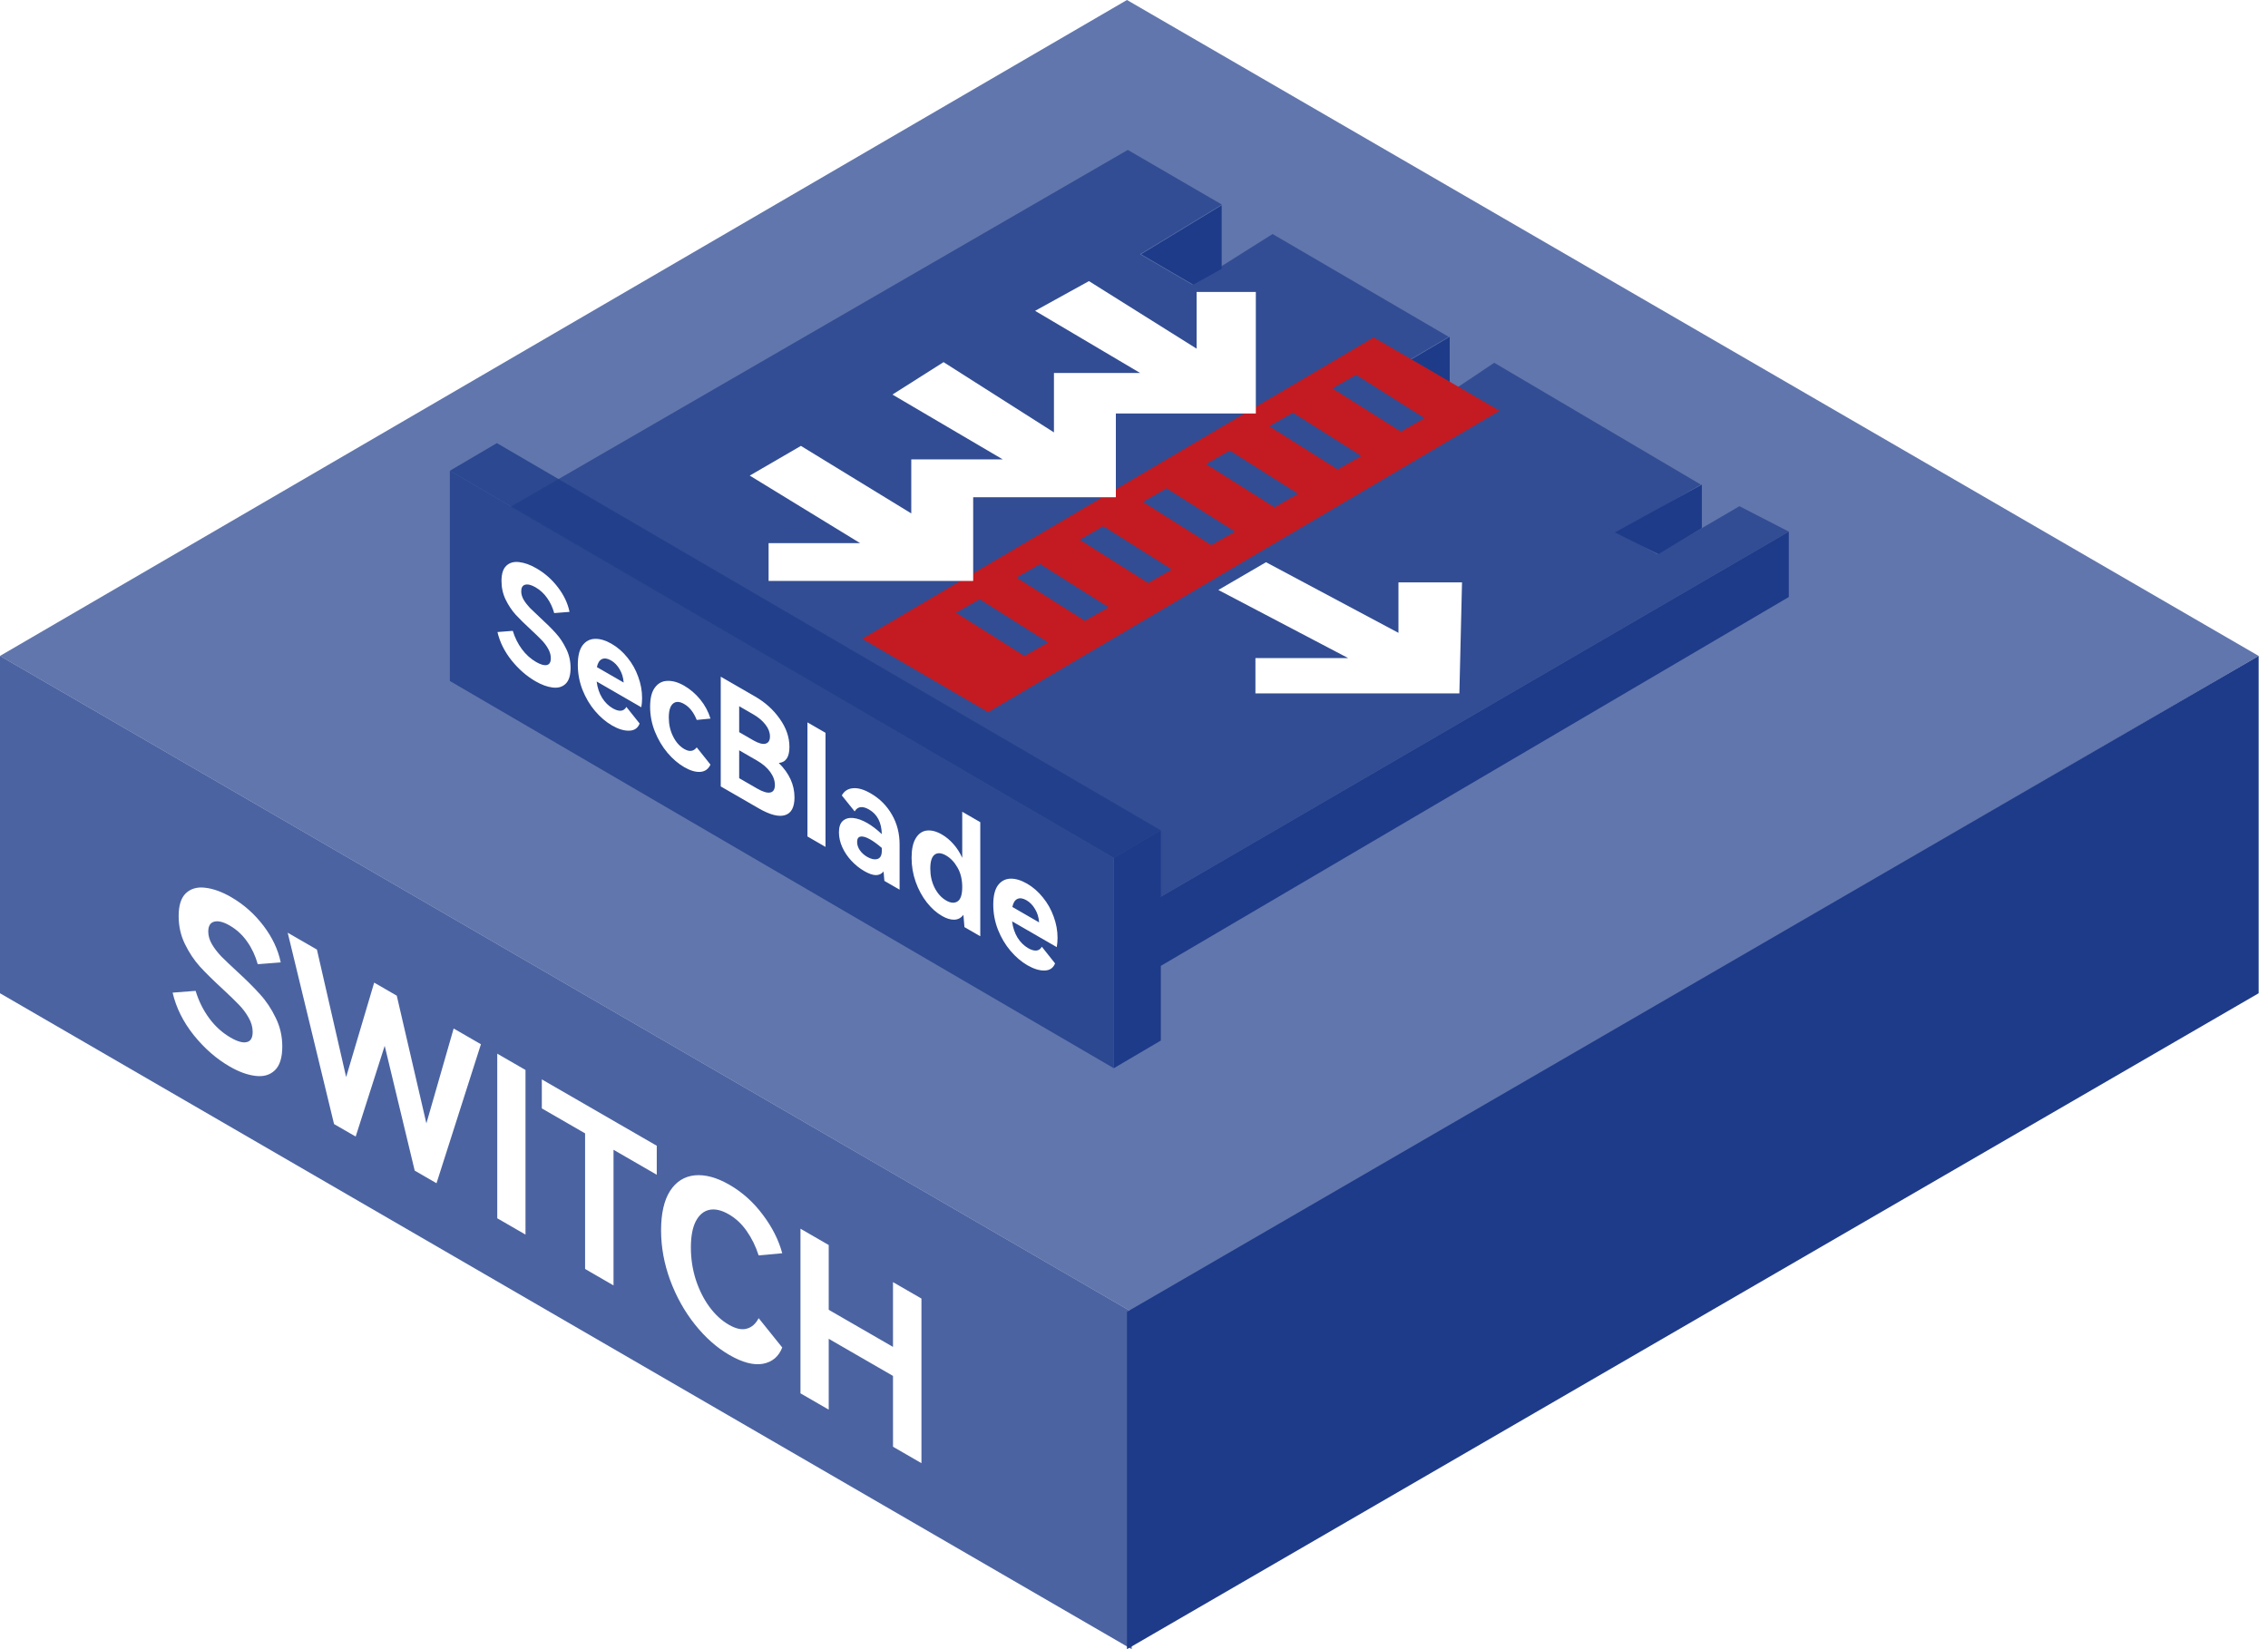 <svg width="121" height="88" viewBox="0 0 121 88" fill="none" xmlns="http://www.w3.org/2000/svg">
<path fill-rule="evenodd" clip-rule="evenodd" d="M0 35L60.376 70V88L0 53V35Z" fill="#1E3D89" fill-opacity="0.8"/>
<g filter="url(#filter0_b_54_1615)">
<path fill-rule="evenodd" clip-rule="evenodd" d="M60.125 0L120.501 35L60.376 70L0 35L60.125 0Z" fill="#1E3C89" fill-opacity="0.7"/>
</g>
<path fill-rule="evenodd" clip-rule="evenodd" d="M120.501 35L60.125 70V88L120.501 53V35Z" fill="#1E3B89"/>
<path fill-rule="evenodd" clip-rule="evenodd" d="M60.169 8L65.186 10.915L60.821 13.566L63.605 15.19L67.894 12.488L77.288 17.973L73.346 20.292L75.897 21.916L79.72 19.358L90.74 25.858L86.333 28.41L88.421 29.569L92.801 27.011L95.434 28.367L61.931 47.849L59.422 45.783L27.247 27.039L60.169 8Z" fill="#1E3C89" fill-opacity="0.7"/>
<path fill-rule="evenodd" clip-rule="evenodd" d="M24 25.12L59.422 45.783V57L24 36.337V25.12Z" fill="#1E3D89" fill-opacity="0.8"/>
<path fill-rule="evenodd" clip-rule="evenodd" d="M65.178 10.952L60.877 13.566L63.66 15.19L65.178 14.346V10.952ZM77.343 17.973L73.401 20.292L75.952 21.916L77.343 20.988V17.973ZM86.157 28.41L90.795 25.858V28.178L88.476 29.569L86.157 28.41ZM61.931 47.849L95.434 28.367V31.857L61.931 51.539V55.524L59.422 57V45.783L61.931 44.307V47.849Z" fill="#1E3B89"/>
<g filter="url(#filter1_b_54_1615)">
<path fill-rule="evenodd" clip-rule="evenodd" d="M24 25.12L59.422 45.783L61.931 44.307L26.509 23.645L24 25.12Z" fill="#1E3D89" fill-opacity="0.8"/>
</g>
<g filter="url(#filter2_d_54_1615)">
<path fill-rule="evenodd" clip-rule="evenodd" d="M46 33.084L73.284 17L80 20.916L52.716 37L46 33.084ZM71.084 19.721L72.348 19L76 21.308L74.736 22.029L71.084 19.721ZM67.713 21.74L68.978 21.019L72.629 23.327L71.365 24.048L67.713 21.74ZM65.607 23.038L64.343 23.76L67.994 26.067L69.258 25.346L65.607 23.038ZM60.972 25.779L62.236 25.058L65.888 27.365L64.624 28.087L60.972 25.779ZM58.865 27.077L57.601 27.798L61.253 30.106L62.517 29.385L58.865 27.077ZM54.23 29.817L55.494 29.096L59.146 31.404L57.882 32.125L54.23 29.817ZM52.264 30.971L51 31.692L54.652 34L55.916 33.279L52.264 30.971Z" fill="#C31B21"/>
</g>
<g filter="url(#filter3_d_54_1615)">
<path fill-rule="evenodd" clip-rule="evenodd" d="M40 24.378L42.729 22.793L48.617 26.396V23.514H53.5L47.612 20.054L50.34 18.324L56.229 22.072V18.901H60.825L55.223 15.586L58.096 14L63.84 17.604V14.577H67V21.063H59.532V25.532H51.92V30H41.005V27.982H45.888L40 24.378ZM65 30.481L67.543 29L74.609 32.769V30.077H78L77.859 36H66.978V34.115H71.924L65 30.481Z" fill="white"/>
</g>
<path d="M15.06 55.842C15.06 56.442 14.925 56.868 14.655 57.12C14.392 57.368 14.045 57.464 13.616 57.408C13.193 57.356 12.739 57.19 12.254 56.91C11.548 56.502 10.91 55.946 10.342 55.242C9.774 54.53 9.396 53.772 9.209 52.968L10.436 52.872C10.602 53.416 10.844 53.904 11.163 54.336C11.482 54.768 11.863 55.112 12.306 55.368C12.666 55.576 12.951 55.656 13.158 55.608C13.373 55.564 13.48 55.382 13.48 55.062C13.48 54.806 13.408 54.552 13.262 54.3C13.124 54.052 12.947 53.818 12.732 53.598C12.524 53.382 12.237 53.104 11.87 52.764C11.378 52.312 10.976 51.916 10.664 51.576C10.352 51.228 10.086 50.826 9.864 50.37C9.642 49.914 9.531 49.418 9.531 48.882C9.531 48.314 9.66 47.908 9.916 47.664C10.179 47.416 10.522 47.318 10.945 47.37C11.374 47.418 11.835 47.584 12.327 47.868C12.999 48.256 13.574 48.764 14.052 49.392C14.53 50.02 14.838 50.674 14.977 51.354L13.751 51.45C13.626 51.002 13.439 50.602 13.189 50.25C12.94 49.89 12.628 49.602 12.254 49.386C11.915 49.19 11.637 49.122 11.423 49.182C11.215 49.238 11.111 49.414 11.111 49.71C11.111 49.934 11.177 50.16 11.309 50.388C11.44 50.608 11.606 50.824 11.807 51.036C12.015 51.244 12.292 51.508 12.639 51.828C13.137 52.284 13.55 52.694 13.875 53.058C14.201 53.414 14.478 53.83 14.707 54.306C14.942 54.778 15.06 55.29 15.06 55.842ZM21.168 53.129L22.748 59.945L24.203 54.881L25.658 55.721L23.289 63.137L22.125 62.465L20.524 55.805L18.976 60.647L17.822 59.981L15.349 49.769L16.908 50.669L18.467 57.473L19.963 52.433L21.168 53.129ZM28.036 65.878L26.529 65.008L26.529 56.224L28.036 57.094L28.036 65.878ZM28.907 57.597L35.039 61.138L35.039 62.686L32.732 61.353L32.732 68.59L31.215 67.713L31.215 60.477L28.907 59.145L28.907 57.597ZM38.886 70.69C39.253 70.902 39.568 70.972 39.831 70.9C40.101 70.832 40.316 70.644 40.475 70.337L41.733 71.903C41.546 72.386 41.203 72.677 40.704 72.772C40.205 72.861 39.609 72.704 38.917 72.304C38.245 71.916 37.632 71.374 37.077 70.678C36.523 69.982 36.083 69.196 35.757 68.32C35.432 67.436 35.269 66.546 35.269 65.65C35.269 64.754 35.428 64.054 35.747 63.55C36.072 63.05 36.512 62.772 37.067 62.716C37.628 62.664 38.244 62.832 38.916 63.22C39.609 63.62 40.205 64.156 40.704 64.829C41.203 65.493 41.546 66.174 41.733 66.874L40.475 66.989C40.316 66.496 40.101 66.061 39.831 65.68C39.568 65.305 39.252 65.01 38.885 64.798C38.497 64.574 38.151 64.494 37.846 64.558C37.541 64.622 37.299 64.826 37.119 65.17C36.946 65.51 36.859 65.976 36.859 66.568C36.859 67.16 36.946 67.73 37.119 68.278C37.299 68.83 37.541 69.314 37.846 69.73C38.151 70.146 38.498 70.466 38.886 70.69ZM44.213 69.891L47.642 71.871L47.642 68.415L49.16 69.291L49.16 78.075L47.643 77.199L47.642 73.419L44.213 71.439L44.213 75.219L42.706 74.349L42.706 65.564L44.213 66.435L44.213 69.891Z" fill="white"/>
<path d="M30.441 35.642C30.441 36.042 30.35 36.326 30.17 36.494C29.995 36.659 29.764 36.723 29.477 36.686C29.196 36.651 28.893 36.54 28.57 36.354C28.099 36.082 27.674 35.711 27.295 35.242C26.916 34.767 26.665 34.262 26.54 33.726L27.358 33.662C27.468 34.024 27.63 34.35 27.843 34.638C28.055 34.926 28.309 35.155 28.605 35.326C28.845 35.464 29.034 35.518 29.173 35.486C29.316 35.456 29.387 35.335 29.387 35.122C29.387 34.951 29.339 34.782 29.242 34.614C29.149 34.448 29.032 34.292 28.889 34.146C28.75 34.002 28.558 33.816 28.314 33.59C27.986 33.288 27.718 33.024 27.51 32.798C27.302 32.566 27.124 32.298 26.976 31.994C26.829 31.69 26.755 31.359 26.755 31.002C26.755 30.623 26.84 30.352 27.011 30.19C27.186 30.024 27.415 29.959 27.697 29.994C27.983 30.026 28.29 30.136 28.618 30.326C29.066 30.584 29.45 30.923 29.768 31.342C30.087 31.76 30.293 32.196 30.385 32.65L29.567 32.714C29.484 32.415 29.36 32.148 29.193 31.914C29.027 31.674 28.819 31.482 28.57 31.338C28.343 31.207 28.159 31.162 28.015 31.202C27.877 31.239 27.808 31.356 27.808 31.554C27.808 31.703 27.852 31.854 27.939 32.006C28.027 32.152 28.138 32.296 28.272 32.438C28.41 32.576 28.595 32.752 28.826 32.966C29.159 33.27 29.433 33.543 29.651 33.786C29.868 34.023 30.052 34.3 30.205 34.618C30.362 34.932 30.441 35.274 30.441 35.642ZM32.628 34.353C32.947 34.537 33.229 34.782 33.474 35.089C33.723 35.393 33.915 35.733 34.048 36.109C34.187 36.482 34.256 36.861 34.256 37.245C34.256 37.416 34.243 37.581 34.215 37.741L31.832 36.365C31.873 36.698 31.97 36.989 32.123 37.237C32.275 37.48 32.464 37.666 32.691 37.797C32.852 37.89 32.995 37.933 33.12 37.925C33.25 37.914 33.349 37.846 33.418 37.721L34.125 38.609C34.028 38.857 33.841 38.984 33.564 38.989C33.291 38.997 32.986 38.904 32.649 38.709C32.326 38.522 32.026 38.266 31.748 37.941C31.471 37.616 31.247 37.238 31.076 36.809C30.91 36.382 30.827 35.937 30.827 35.473C30.827 35.014 30.91 34.67 31.076 34.441C31.247 34.214 31.469 34.097 31.741 34.089C32.014 34.081 32.31 34.169 32.628 34.353ZM32.601 35.241C32.411 35.132 32.249 35.108 32.116 35.169C31.982 35.23 31.892 35.373 31.845 35.597L33.273 36.421C33.254 36.154 33.182 35.918 33.058 35.713C32.938 35.505 32.785 35.348 32.601 35.241ZM36.506 39.968C36.783 40.128 37.004 40.098 37.171 39.88L37.905 40.8C37.79 41.042 37.607 41.172 37.358 41.188C37.108 41.204 36.824 41.12 36.506 40.936C36.187 40.752 35.889 40.497 35.612 40.172C35.335 39.841 35.111 39.464 34.94 39.04C34.769 38.61 34.684 38.169 34.684 37.716C34.684 37.257 34.769 36.914 34.94 36.688C35.111 36.456 35.335 36.337 35.612 36.332C35.889 36.321 36.187 36.408 36.505 36.592C36.824 36.776 37.108 37.02 37.358 37.324C37.607 37.628 37.789 37.968 37.905 38.344L37.171 38.416C37.009 38.013 36.787 37.73 36.505 37.568C36.256 37.424 36.055 37.417 35.903 37.548C35.755 37.676 35.681 37.924 35.681 38.292C35.681 38.654 35.757 38.989 35.91 39.296C36.062 39.602 36.261 39.826 36.506 39.968ZM41.549 40.712C42.108 41.264 42.387 41.876 42.387 42.548C42.387 43.076 42.219 43.392 41.882 43.496C41.549 43.602 41.08 43.481 40.475 43.132L38.452 41.964L38.452 36.108L40.288 37.168C40.828 37.48 41.267 37.877 41.604 38.36C41.946 38.84 42.117 39.338 42.117 39.856C42.117 40.394 41.928 40.68 41.549 40.712ZM39.436 37.684L39.436 39.068L40.191 39.504C40.463 39.661 40.678 39.721 40.835 39.684C40.997 39.644 41.078 39.514 41.078 39.296C41.078 39.082 40.999 38.874 40.842 38.672C40.685 38.464 40.468 38.28 40.191 38.12L39.436 37.684ZM40.392 42.076C40.697 42.252 40.93 42.322 41.092 42.288C41.258 42.256 41.341 42.122 41.341 41.888C41.341 41.653 41.258 41.421 41.092 41.192C40.93 40.965 40.694 40.762 40.385 40.584L39.436 40.036L39.436 41.524L40.392 42.076ZM44.041 45.191L43.078 44.634L43.078 38.546L44.041 39.102L44.041 45.191ZM46.449 42.333C46.934 42.613 47.312 42.992 47.585 43.469C47.858 43.941 47.994 44.47 47.994 45.057L47.994 47.473L47.183 47.005C47.179 46.96 47.172 46.886 47.163 46.785C47.158 46.681 47.149 46.587 47.135 46.505C47.029 46.636 46.89 46.7 46.719 46.697C46.553 46.691 46.35 46.62 46.109 46.481C45.86 46.337 45.631 46.154 45.424 45.933C45.22 45.714 45.059 45.474 44.939 45.213C44.819 44.946 44.758 44.679 44.758 44.413C44.758 44.136 44.825 43.934 44.959 43.809C45.098 43.681 45.283 43.627 45.514 43.649C45.745 43.67 45.998 43.761 46.276 43.921C46.525 44.065 46.781 44.261 47.045 44.509C47.031 43.888 46.804 43.45 46.366 43.197C46.015 42.994 45.758 43.028 45.597 43.297L44.911 42.445C45.04 42.21 45.239 42.082 45.507 42.061C45.775 42.034 46.089 42.125 46.449 42.333ZM47.045 45.245C46.814 45.047 46.613 44.9 46.442 44.801C46.216 44.67 46.04 44.617 45.915 44.641C45.791 44.66 45.728 44.754 45.728 44.925C45.728 45.08 45.777 45.227 45.874 45.369C45.975 45.513 46.105 45.63 46.262 45.721C46.47 45.841 46.652 45.88 46.809 45.837C46.966 45.789 47.045 45.645 47.045 45.405L47.045 45.245ZM51.336 43.315L52.299 43.871L52.299 49.959L51.454 49.471C51.431 49.148 51.413 48.929 51.399 48.815C51.274 48.983 51.11 49.069 50.907 49.075C50.708 49.078 50.491 49.011 50.256 48.875C49.96 48.704 49.69 48.463 49.445 48.151C49.2 47.839 49.004 47.477 48.856 47.067C48.708 46.651 48.634 46.219 48.634 45.771C48.634 45.317 48.708 44.971 48.856 44.731C49.004 44.485 49.2 44.348 49.445 44.319C49.69 44.289 49.96 44.36 50.255 44.531C50.472 44.656 50.673 44.823 50.858 45.031C51.048 45.242 51.207 45.488 51.336 45.771L51.336 43.315ZM50.477 48.051C50.717 48.19 50.921 48.206 51.087 48.099C51.253 47.992 51.336 47.736 51.336 47.331C51.336 46.931 51.253 46.587 51.087 46.299C50.921 46.005 50.717 45.789 50.477 45.651C50.223 45.504 50.018 45.489 49.861 45.607C49.708 45.727 49.632 45.973 49.632 46.347C49.632 46.72 49.708 47.06 49.861 47.367C50.018 47.676 50.223 47.904 50.477 48.051ZM54.793 47.151C55.111 47.335 55.393 47.58 55.638 47.887C55.887 48.191 56.079 48.531 56.213 48.907C56.352 49.28 56.421 49.659 56.421 50.043C56.421 50.213 56.407 50.379 56.379 50.539L53.996 49.163C54.038 49.496 54.135 49.786 54.287 50.035C54.44 50.277 54.629 50.464 54.855 50.595C55.017 50.688 55.16 50.731 55.285 50.723C55.414 50.712 55.513 50.644 55.583 50.519L56.289 51.407C56.192 51.655 56.005 51.781 55.728 51.787C55.456 51.795 55.151 51.701 54.814 51.507C54.49 51.32 54.19 51.064 53.913 50.739C53.636 50.413 53.412 50.036 53.241 49.606C53.075 49.18 52.992 48.734 52.992 48.27C52.991 47.812 53.075 47.468 53.241 47.239C53.412 47.012 53.633 46.895 53.906 46.886C54.178 46.879 54.474 46.967 54.793 47.151ZM54.765 48.039C54.576 47.929 54.414 47.905 54.28 47.967C54.146 48.028 54.056 48.17 54.01 48.395L55.437 49.219C55.419 48.952 55.347 48.716 55.222 48.511C55.102 48.303 54.95 48.145 54.765 48.039Z" fill="white"/>
<defs>
<filter id="filter0_b_54_1615" x="-135.914" y="-135.914" width="392.329" height="341.828" filterUnits="userSpaceOnUse" color-interpolation-filters="sRGB">
<feFlood flood-opacity="0" result="BackgroundImageFix"/>
<feGaussianBlur in="BackgroundImageFix" stdDeviation="67.957"/>
<feComposite in2="SourceAlpha" operator="in" result="effect1_backgroundBlur_54_1615"/>
<feBlend mode="normal" in="SourceGraphic" in2="effect1_backgroundBlur_54_1615" result="shape"/>
</filter>
<filter id="filter1_b_54_1615" x="20" y="19.645" width="45.931" height="30.139" filterUnits="userSpaceOnUse" color-interpolation-filters="sRGB">
<feFlood flood-opacity="0" result="BackgroundImageFix"/>
<feGaussianBlur in="BackgroundImageFix" stdDeviation="2"/>
<feComposite in2="SourceAlpha" operator="in" result="effect1_backgroundBlur_54_1615"/>
<feBlend mode="normal" in="SourceGraphic" in2="effect1_backgroundBlur_54_1615" result="shape"/>
</filter>
<filter id="filter2_d_54_1615" x="46" y="17" width="34" height="21" filterUnits="userSpaceOnUse" color-interpolation-filters="sRGB">
<feFlood flood-opacity="0" result="BackgroundImageFix"/>
<feColorMatrix in="SourceAlpha" type="matrix" values="0 0 0 0 0 0 0 0 0 0 0 0 0 0 0 0 0 0 127 0" result="hardAlpha"/>
<feOffset dy="1"/>
<feColorMatrix type="matrix" values="0 0 0 0 0.448 0 0 0 0 0 0 0 0 0 0.016 0 0 0 1 0"/>
<feBlend mode="normal" in2="BackgroundImageFix" result="effect1_dropShadow_54_1615"/>
<feBlend mode="normal" in="SourceGraphic" in2="effect1_dropShadow_54_1615" result="shape"/>
</filter>
<filter id="filter3_d_54_1615" x="40" y="14" width="38" height="23" filterUnits="userSpaceOnUse" color-interpolation-filters="sRGB">
<feFlood flood-opacity="0" result="BackgroundImageFix"/>
<feColorMatrix in="SourceAlpha" type="matrix" values="0 0 0 0 0 0 0 0 0 0 0 0 0 0 0 0 0 0 127 0" result="hardAlpha"/>
<feOffset dy="1"/>
<feColorMatrix type="matrix" values="0 0 0 0 0.116 0 0 0 0 0.238 0 0 0 0 0.536 0 0 0 1 0"/>
<feBlend mode="normal" in2="BackgroundImageFix" result="effect1_dropShadow_54_1615"/>
<feBlend mode="normal" in="SourceGraphic" in2="effect1_dropShadow_54_1615" result="shape"/>
</filter>
</defs>
</svg>
